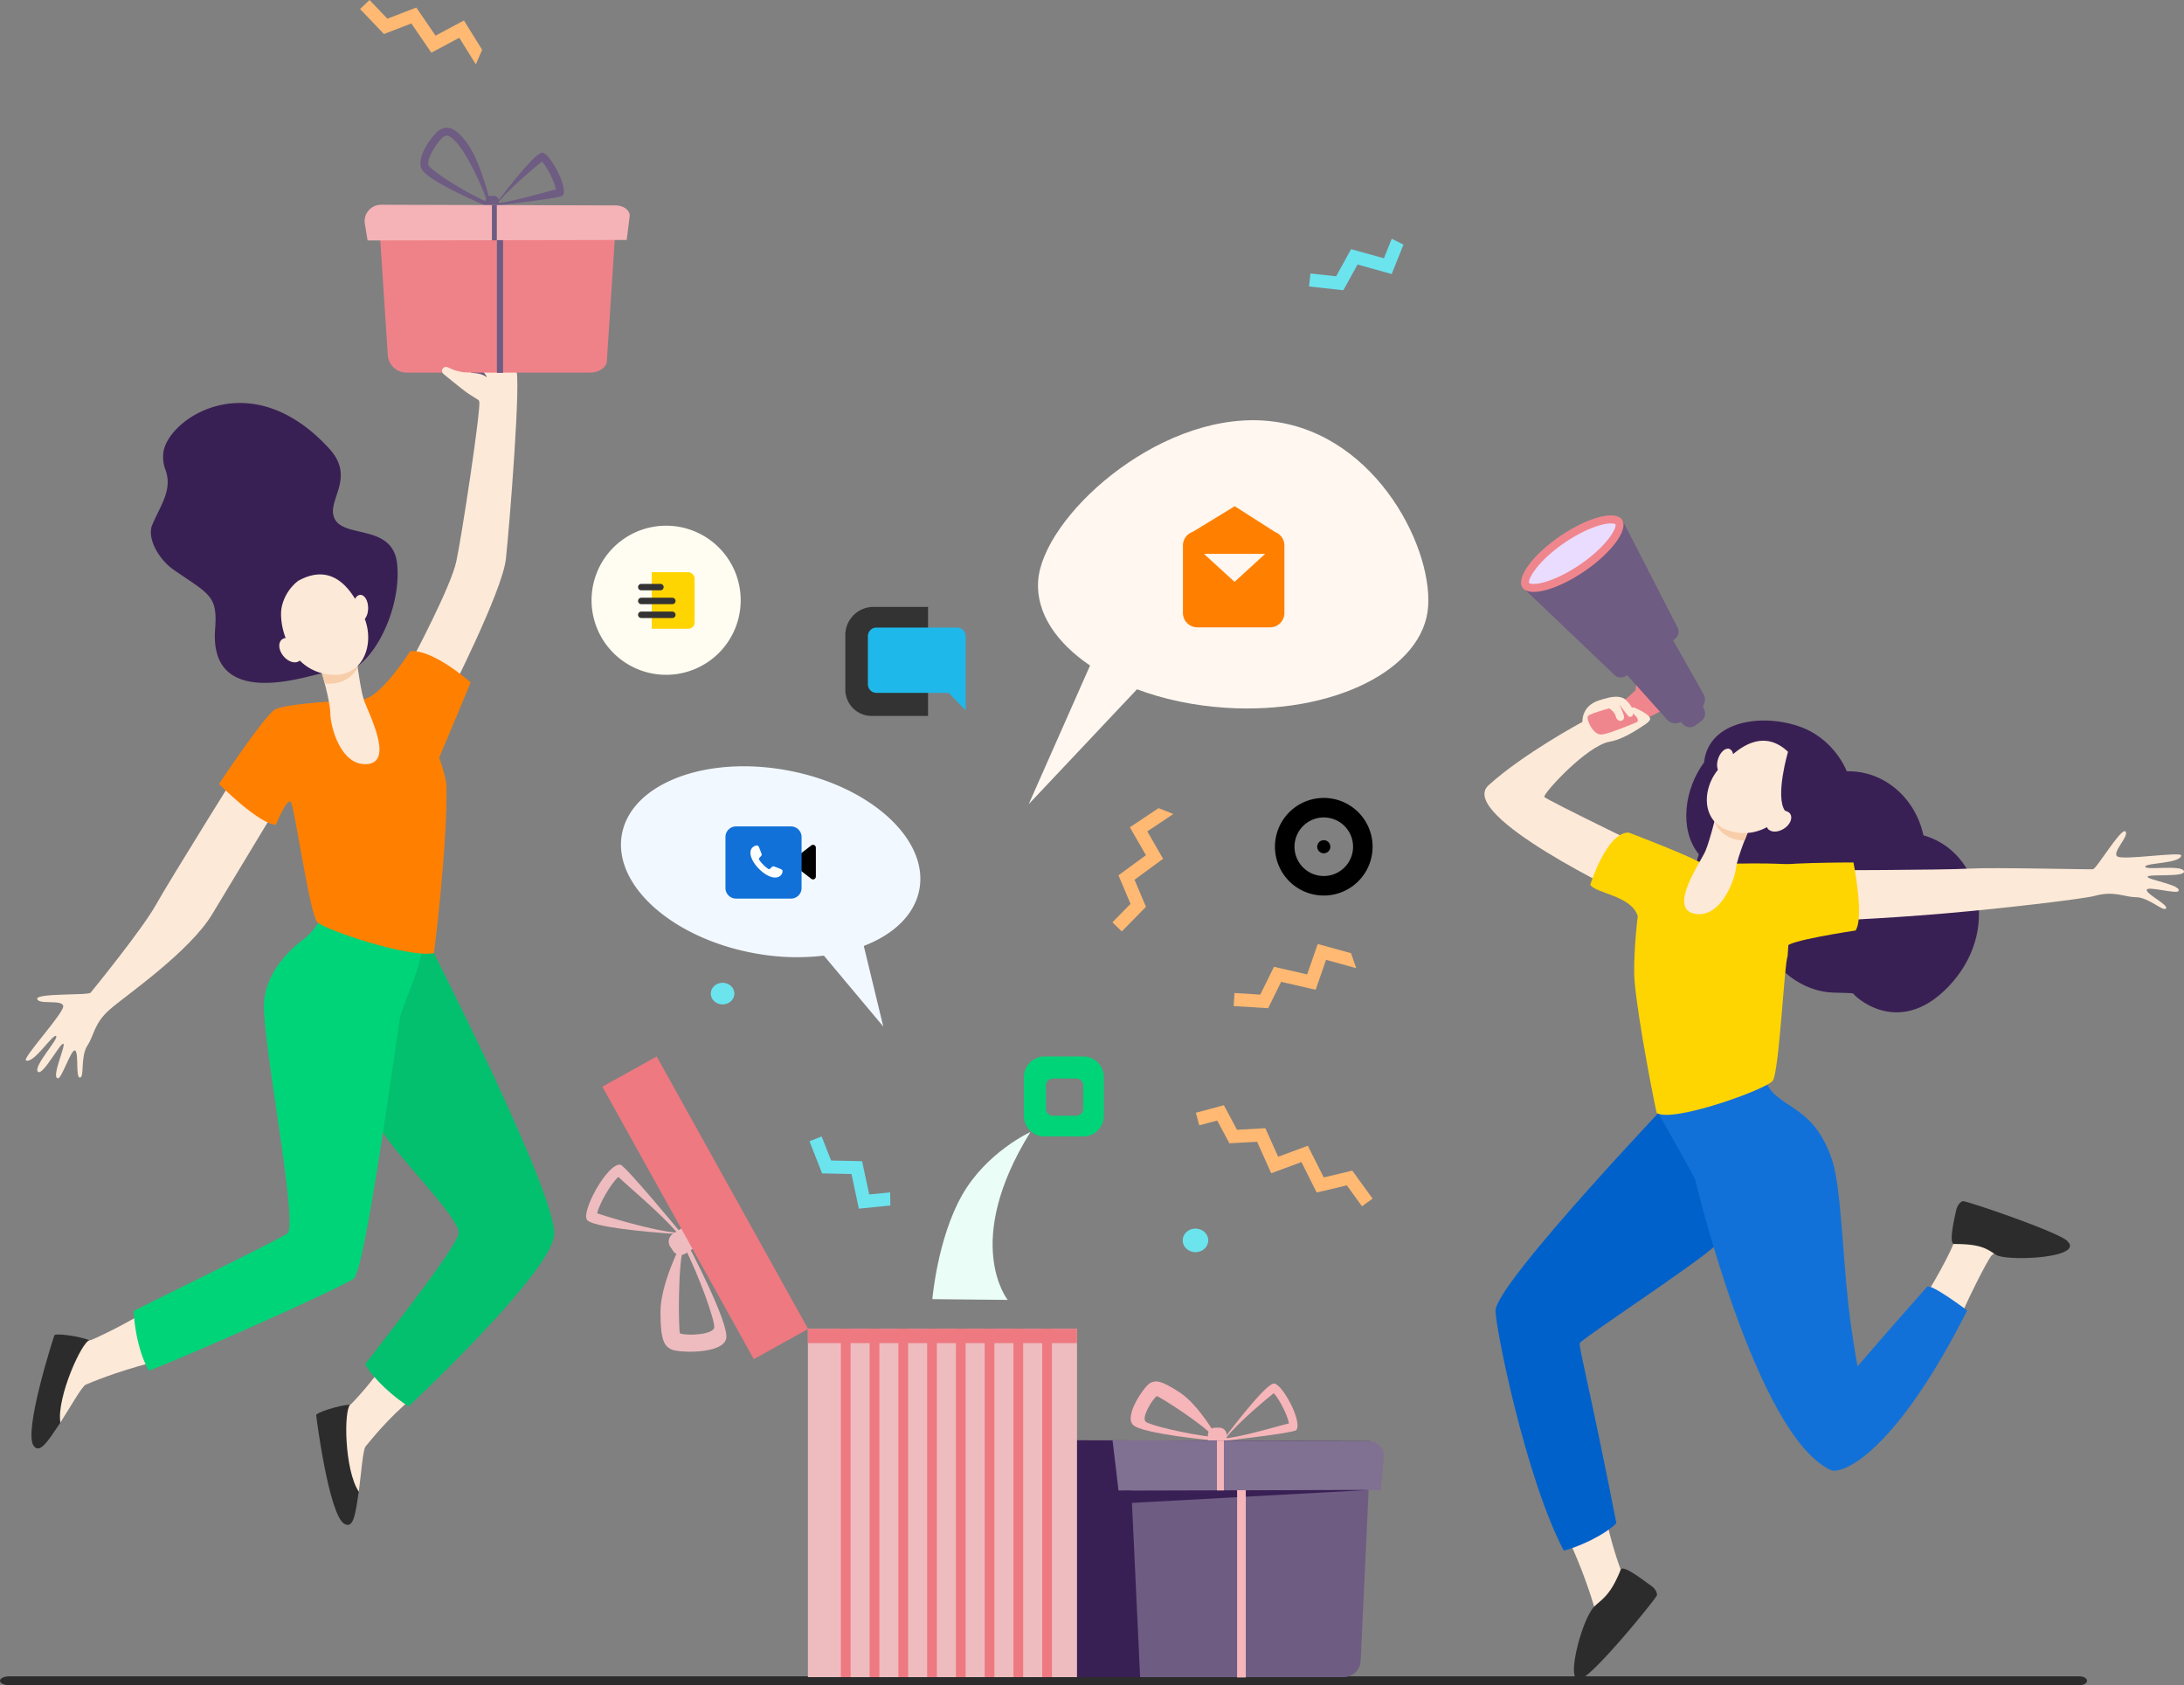 <svg xmlns="http://www.w3.org/2000/svg" width="2442.351" height="1884.795" viewBox="0 0 2442.351 1884.795">
  <rect x="0" y="0" width="2442.351" height="1884.795" fill="#808080" stroke="none"/>
  <g id="Group_1" data-name="Group 1" transform="translate(-3014.461 -1620.052)">
    <path id="path426" d="M3309.805-915.238s-49.28,22.4-76.68,71.013-33.013,115.92-33.013,115.92l84.266.853s-51.507-63.906,25.427-187.786" transform="translate(857 3801.327)" fill="#eafdf7"/>
    <path id="path428" d="M4491.349-301.479c0-2.762-3.827-5-8.547-5H2167.821c-5.72,0-10.36,2.238-10.36,5s4.64,5,10.36,5H4482.8c4.72,0,8.547-2.238,8.547-5" transform="translate(857 3801.327)" fill="#2c2c2c"/>
    <path id="path434" d="M3453.1-1277.464l-32.12,21.44,17.96,31.187-30.707,22.52,13.493,31.933-20.24,20.613,10.44,10.227,27.053-27.56-12.787-30.253,31.96-23.427-17.68-30.68,29.12-19.427-16.493-6.573" transform="translate(857 3801.327)" fill="#ffb972"/>
    <path id="path436" d="M3668.311-1115.237l-37.24-10.253-11.826,34-37.12-8.493-15.32,31.093-28.813-1.8-.92,14.587,38.546,2.427,14.507-29.48,38.627,8.84,11.64-33.44,33.747,9.293-5.827-16.773" transform="translate(857 3801.327)" fill="#ffb972"/>
    <path id="path438" d="M2696.66-2125.568l-20.386-32.8-31.76,16.947-21.52-31.427-32.346,12.467-19.947-20.893-10.573,10.093,26.68,27.947,30.653-11.813,22.387,32.693,31.226-16.667,18.48,29.72,7.107-16.267" transform="translate(857 3801.327)" fill="#ffb972"/>
    <path id="path440" d="M3526.1-945.184l14.693,27.467,31.72-1.773,14.307,31.947L3620-899.864l17.773,35.413,31.96-7.56,22.68,31.28-11.84,8.573-16.947-23.373-33.733,7.973-17.08-34.04-33.76,12.507-15.787-35.24-30.96,1.72-13.64-25.44-20.093,5.387-3.787-14.12,31.307-8.4" transform="translate(857 3801.327)" fill="#ffb972"/>
    <path id="path442" d="M3152.9-847.745l-23.4,2.373-7.987-37.24-34.653-.747-10.533-26.893-13.613,5.333,14.094,35.96,32.84.707,8.293,38.747,35.226-3.573-.267-14.667" transform="translate(857 3801.327)" fill="#6be4ee"/>
    <path id="path444" d="M4031.03-2035.5l-8.76,21.84-36.693-10.213-16.747,30.347-28.707-3.16-1.6,14.533,38.4,4.227,15.867-28.76,38.173,10.627,13.187-32.867-13.12-6.573" transform="translate(539.801 3922.58)" fill="#6be4ee"/>
    <path id="path446" d="M3528-572.545c14.28-18.253,46.826-44.92,53.866-50.587,6.28,6.413,15.733,25.32,16.987,33.867C3589.858-587.412,3550.845-575.305,3528-572.545Zm53.546-61.347c-10.826,2.133-54.093,60.106-54.093,60.106l-1.533,4.013s78.28-8.707,81.12-12.053c7.653-9.027-16.6-53.813-25.493-52.067" transform="translate(857 3801.327)" fill="#f6b5b9"/>
    <path id="path448" d="M3438.578-591.292c-4.733-4.707,7.04-24.373,12.413-28.547,1.373-.773,55.947,33.96,63.56,45.813-30.467-3.293-71.573-13.347-75.973-17.267ZM3476.685-624c-21.293-13.893-27.147-13.787-33.347-10.267s-29.08,36.347-18.853,46.587,91.346,17.547,91.346,17.547l1.826-4.96s-19.68-35.013-40.973-48.906" transform="translate(857 3801.327)" fill="#f6b5b9"/>
    <path id="path450" d="M3516.471-554.745h4.573a8.188,8.188,0,0,0,8.187-8.187v-13.44a8.188,8.188,0,0,0-8.187-8.187h-4.573a8.188,8.188,0,0,0-8.187,8.187v13.44a8.188,8.188,0,0,0,8.187,8.187" transform="translate(857 3801.327)" fill="#f6b5b9"/>
    <path id="path452" d="M3689.524-569.519l-371.106-1.12a16.12,16.12,0,0,0-15.973,18.533l5.747,37.867,18.6-.04L3338-323.706a19.286,19.286,0,0,0,19.253,18.16h296.2l12.32-209.426,17.52-.04,6.227-54.507" transform="translate(857 3801.327)" fill="#392054"/>
    <path id="path454" d="M3659.791-305.546H3432.432l-12.174-260.026h270.133l-11.333,241.946a19.134,19.134,0,0,1-19.267,18.08" transform="translate(857 3801.327)" fill="#6e5c82"/>
    <path id="path456" d="M3701.537-514.892l-293.239.787-6.693-56.427,287.266,1.107a16.088,16.088,0,0,1,15.973,17.533l-3.307,37" transform="translate(857 3801.327)" fill="#807092"/>
    <path id="path458" d="M3408.3-514.105l279.692-.787-270.826,14.787Z" transform="translate(857 3801.327)" fill="#392054"/>
    <path id="path460" d="M3526.125-514.372h-7.787v-55.72h7.787v55.72" transform="translate(857 3801.327)" fill="#f6b5b9"/>
    <path id="path462" d="M3550.632-305.159h-9.72V-514.625h9.72v209.466" transform="translate(857 3801.327)" fill="#f6b5b9"/>
    <path id="path464" d="M3361.859-305.559h-300.92v-389.6h300.92v389.6" transform="translate(857 3801.327)" fill="#eebcbf"/>
    <path id="path466" d="M3108.672-305.559h-10.893v-389.6h10.893v389.6" transform="translate(857 3801.327)" fill="#ee7980"/>
    <path id="path468" d="M3140.846-305.559h-10.893v-389.6h10.893v389.6" transform="translate(857 3801.327)" fill="#ee7980"/>
    <path id="path470" d="M3173.006-305.559h-10.893v-389.6h10.893v389.6" transform="translate(857 3801.327)" fill="#ee7980"/>
    <path id="path472" d="M3205.179-305.559h-10.893v-389.6h10.893v389.6" transform="translate(857 3801.327)" fill="#ee7980"/>
    <path id="path474" d="M3237.339-305.559h-10.893v-389.6h10.893v389.6" transform="translate(857 3801.327)" fill="#ee7980"/>
    <path id="path476" d="M3269.512-305.559h-10.893v-389.6h10.893v389.6" transform="translate(857 3801.327)" fill="#ee7980"/>
    <path id="path478" d="M3301.672-305.559h-10.893v-389.6h10.893v389.6" transform="translate(857 3801.327)" fill="#ee7980"/>
    <path id="path480" d="M3333.845-305.559h-10.893v-389.6h10.893v389.6" transform="translate(857 3801.327)" fill="#ee7980"/>
    <path id="path482" d="M3361.845-679.1H3060.953v-16.067h300.893V-679.1" transform="translate(857 3801.327)" fill="#ee7980"/>
    <path id="path484" d="M2914.74-802.558c-28.787-2.44-78.8-18.213-89.507-21.693,2.4-10.92,15.667-33.693,23.733-40.813,8.067,8.12,47.306,40.573,65.773,62.506Zm-100.52-14.027c9.613,9.853,99.6,15.453,99.6,15.453l5.227-1.147s-62.466-75.733-67.893-76.413c-14.64-1.827-44.826,54.027-36.933,62.106" transform="translate(857 3801.327)" fill="#eebcbf"/>
    <path id="path486" d="M2956.179-696.465c-1.693,8.147-30.24,9.267-38.253,6.52-1.746-.907-2.733-81.533,4.44-97.56C2939.713-753.478,2957.259-703.732,2956.179-696.465Zm-60.12-17.453c.027,31.693,4.134,37.72,12.04,41.787s57.76,5.56,61.467-12.093-44.013-107.266-44.013-107.266l-6.413,1.467s-23.107,44.413-23.08,76.106" transform="translate(857 3801.327)" fill="#eebcbf"/>
    <path id="path488" d="M2941.166-802.665l-3.107-4.76a10.206,10.206,0,0,0-14.134-2.96l-14.013,9.16a10.214,10.214,0,0,0-2.96,14.133l3.12,4.76a10.214,10.214,0,0,0,14.133,2.96l14-9.16a10.205,10.205,0,0,0,2.96-14.133" transform="translate(857 3801.327)" fill="#eebcbf"/>
    <path id="path490" d="M2831.073-965.944,3000.433-661.2l60.76-33.773-169.36-304.746-60.76,33.773" transform="translate(857 3801.327)" fill="#ee7980"/>
    <path id="path492" d="M3017.8-1511.192a83.383,83.383,0,0,1,2.457,117.889,83.368,83.368,0,0,1-117.89,2.457,83.368,83.368,0,0,1-2.474-117.889,83.389,83.389,0,0,1,117.907-2.457" transform="translate(799.313 3742.402)" fill="#fffdf2"/>
    <path id="path502" d="M2591.18-661.625c-17.96,26.707-38.467,48.2-41.053,50.653-1.253,1.173-9.586,3.853-10.907,5.04-11.693,36.96,3.347,68.373,19.453,93.093,2.68-20.04,4.6-47.413,7.667-50.8,4.907-5.387,21.667-28.493,55.493-56.987-17.853-10.04-19.987-23.653-30.653-41" transform="translate(857 3801.327)" fill="#fde9d8"/>
    <path id="path504" d="M2549.14-610.359c-13.213.787-38.227,9.053-38.08,11.68.173,3.147,14.333,112.146,31.546,121.733,10.36,5.773,12.28-11.187,16.067-35.907-16.12-24.72-16.893-91.213-9.533-97.506" transform="translate(857 3801.327)" fill="#2c2c2c"/>
    <path id="path506" d="M2317.288-712.572c-27.627,16.52-55.026,29.027-58.427,30.147-1.627.533-10.307-.6-12.013-.093-26.307,28.48-26.08,63.293-22.027,92.52,10.947-16.987,24.347-40.947,28.573-42.693,6.72-2.787,31.067-13.373,73.8-24.76-11.88-16.667-7.627-34.893-9.907-55.12" transform="translate(857 3801.327)" fill="#fde9d8"/>
    <path id="path508" d="M2619.687-1446.2s41.787-78.613,47.96-106.773,27.6-169.946,25.8-179.079-35.68-31.107-31.493-38.867,36.427-7.773,43.813-7.107,22.227,4.973,28.587,10.213-7.147,175.16-11.174,211.733-65.28,156.44-65.28,156.44l-38.213-46.56" transform="translate(857 3801.327)" fill="#fde9d8"/>
    <path id="path510" d="M2431.914-1332.583s-85.146,136.346-100.013,163.146-70.293,95.053-73.08,98.346-61.413.307-59.733,7.107,28.6.08,29.107,8.053-46.333,58.64-41.64,60.68c8.773,3.827,29.84-29.92,33.6-27.36s-25.213,33.2-20.493,39.733,24.76-31.56,28.507-31.107-14.08,38.333-5.893,38.707c4.453.2,15.067-34.067,19.293-31.04s.16,30.467,5.32,30.2.347-23.44,8.253-35.667,7.374-25.107,25.56-40.906,88.733-63.973,114.293-106.533,82.293-136.426,82.293-136.426l-45.373-36.933" transform="translate(857 3801.327)" fill="#fde9d8"/>
    <path id="path512" d="M2635.38-1129.757l-147.879,47.64s81.346,138.32,97.426,165.893,85.333,95.653,85.426,113.466c.067,12.613-65.187,96.2-104.533,147.2,8.88,16.533,33.187,37.8,48.573,47.227,65.52-62.12,161.093-160.053,162.853-192.16,2.56-46.893-141.867-329.266-141.867-329.266" transform="translate(857 3801.327)" fill="#03c06e"/>
    <path id="path514" d="M2257.648-682.292c-12.293-4.907-38.347-8.08-39.333-5.64-1.174,2.92-34.773,107.573-23.28,123.586,6.92,9.627,15.867-4.907,29.826-25.653-4.067-29.227,24.6-91.573,32.787-92.293" transform="translate(857 3801.327)" fill="#2c2c2c"/>
    <path id="path516" d="M2605.06-1044.411c1.88-9.107,14.066-35.867,20.36-57.173a116.946,116.946,0,0,0,2.8-54.387l-108.773-5.067-4.173,8.093a65.376,65.376,0,0,1-18.654,22.333c-16.293,12.32-44.867,39.347-44,76.946,1.2,52.493,38.547,244.866,26.133,252.066-22.413,12.987-115.933,58.48-171.759,86.48.773,20.333,6.467,49.307,17.08,66.813,44.213-16.92,199.786-85.786,228.719-102.666,13.067-7.613,49.053-277.959,52.267-293.439" transform="translate(857 3801.327)" fill="#00d478"/>
    <path id="path518" d="M2342.248-1656.556c8.627,22.8-5.026,39.787-14.52,62.24-6.36,15.067,7.68,38.987,23.56,50.013,40.226,27.92,49.667,28.64,46.746,66.56-7,91.32,102.187,52.387,119.746,49.48s30.827-2.107,39.213-7.92c25.293-17.507,49.027-70.067,44.573-114.333s-57.173-29.067-69.227-49.4,24.387-45.64-6.667-79.587c-89.187-97.493-182.28-32.107-185.6,5.187a39.314,39.314,0,0,0,2.173,17.76" transform="translate(857 3801.327)" fill="#392054"/>
    <path id="path520" d="M2648.607-1333.97s30.347-72.106,35.213-84.08c0,0-42.387-37.76-67.68-34.813,0,0-32.787,51.493-52.107,53.36s-87.306,4.747-99.226,11.84-62.48,83.253-62.48,83.253,45.44,45.52,63.72,45.427c0,0,12.413-30.746,16.667-25.146s21.04,125.053,29.52,134.146c7.854,8.413,103.053,40.547,130.533,34.64,0,0,14.813-114.986,14.013-185.76-.133-10.813-8.174-32.867-8.174-32.867" transform="translate(857 3801.327)" fill="#ff8000"/>
    <path id="path522" d="M2516.047-1433.356s10.72,35.453,10.8,49.867,11.56,59.706,41.773,56.733-.307-59.067-4.586-72.746-9.44-56.906-9.44-56.906l-38.547,23.053" transform="translate(857 3801.327)" fill="#fde9d8"/>
    <path id="path524" d="M2557.46-1434.757c-1.693-11.786-2.866-21.653-2.866-21.653l-38.547,23.053s2.187,7.24,4.6,16.52c18.093,1.733,30.267-6.16,36.813-17.92" transform="translate(857 3801.327)" fill="#f8cda9"/>
    <path id="path526" d="M2490.927-1531.663a50.385,50.385,0,0,0-18.48,29.626c-3.773,19.347,7.733,67.106,49.253,74.627s55.026-32.627,43.626-61.747-33.386-65.226-74.4-42.506" transform="translate(857 3801.327)" fill="#fde9d8"/>
    <path id="path528" d="M2569.167-1501.3c.04,8.133-3.76,14.747-8.507,14.773s-8.613-6.547-8.653-14.68,3.76-14.746,8.507-14.773,8.613,6.547,8.654,14.68" transform="translate(857 3801.327)" fill="#fde9d8"/>
    <path id="path530" d="M2490.487-1460.783c5.467,6.547,6.307,14.853,1.88,18.547s-12.44,1.373-17.906-5.173-6.307-14.853-1.88-18.547,12.453-1.373,17.907,5.173" transform="translate(857 3801.327)" fill="#fde9d8"/>
    <path id="path532" d="M2691.06-1770.6a19.032,19.032,0,0,0-2.52,1.88l-4.627,4.187h0c4.267,1.013,11.333.187,17.947,5.187,0,0-1.307-5.413-10.8-11.253" transform="translate(857 3801.327)" fill="#6c5a80"/>
    <path id="path534" d="M2713.886-1953.969c13.16-16.827,43.147-41.387,49.626-46.6,5.787,5.893,14.507,23.32,15.653,31.187C2770.886-1967.675,2734.94-1956.515,2713.886-1953.969Zm49.347-56.52c-9.987,1.96-49.84,55.373-49.84,55.373l-1.413,3.693s72.12-8.013,74.733-11.093c7.053-8.32-15.293-49.587-23.48-47.973" transform="translate(857 3801.327)" fill="#6e5c82"/>
    <path id="path536" d="M2636.874-1996.249c-3.413-7.093,11.093-28.413,16.787-32.2a10.115,10.115,0,0,1,3.653-1.093c1.253,0,6.053.96,15.187,13.333,9.987,13.52,25.907,46.853,29.813,60.853C2675.193-1967.409,2640.127-1990.249,2636.874-1996.249Zm42.733-25.2c-15.56-21.08-23.853-17.52-29.733-14.987s-27.773,29.813-20.947,44.027,74.213,42.173,74.213,42.173l2.44-5.253s-10.427-44.893-25.973-65.96" transform="translate(857 3801.327)" fill="#6e5c82"/>
    <path id="path538" d="M2706.233-1941.142h3.24a5.8,5.8,0,0,0,5.8-5.8v-9.52a5.8,5.8,0,0,0-5.8-5.8h-3.24a5.8,5.8,0,0,0-5.8,5.8v9.52a5.787,5.787,0,0,0,5.8,5.8" transform="translate(857 3801.327)" fill="#6e5c82"/>
    <path id="path540" d="M2817.046-1764.542H2612.1a21.006,21.006,0,0,1-20.973-19.64l-10.747-164.626h266.893l-11.187,171.453c-.48,7.173-8.854,12.813-19.04,12.813" transform="translate(857 3801.327)" fill="#ef8289"/>
    <path id="path542" d="M2858.3-1912.889l-289.746.547-3.08-18.627a18.305,18.305,0,0,1,18.12-21.293l262.186.72c9.32.027,16.613,5.773,15.787,12.427l-3.267,26.227" transform="translate(857 3801.327)" fill="#f5b3b7"/>
    <path id="path544" d="M2713.06-1912.515h-5.507v-39.493h5.507v39.493" transform="translate(857 3801.327)" fill="#6e5c82"/>
    <path id="path546" d="M2720.033-1764.262h-6.893V-1912.7h6.893v148.44" transform="translate(857 3801.327)" fill="#6e5c82"/>
    <path id="path548" d="M2686.607-1754.049l-2.613-10.36c-8.133.2-14.187-1.747-18.733-2.973l-7.227-3.147a4.454,4.454,0,0,0-5.907,2.4,4.462,4.462,0,0,0,1.36,5.173s19.52,16.08,26.373,20.96c3.4,2.413,14.093,8.947,14.093,8.947l6.24-11.653-13.587-9.347" transform="translate(857 3801.327)" fill="#fde9d8"/>
    <path id="path550" d="M2978.726-1070.024c0,6.68-5.907,12.107-13.2,12.107s-13.2-5.427-13.2-12.107,5.907-12.107,13.2-12.107,13.2,5.427,13.2,12.107" transform="translate(857 3801.327)" fill="#6be4ee"/>
    <path id="path552" d="M3508.645-794.025c0,7.293-6.4,13.2-14.293,13.2s-14.307-5.907-14.307-13.2,6.4-13.2,14.307-13.2,14.293,5.907,14.293,13.2" transform="translate(857 3801.327)" fill="#6be4ee"/>
    <path id="path556" d="M3038.3-1319.637c91.84,17.107,157.786,76.706,147.28,133.12-5.254,28.213-28.627,50.293-62.16,63.173l21.787,90.12-66.4-79.266a257.909,257.909,0,0,1-78.546-2.84c-91.84-17.093-157.786-76.693-147.28-133.12s93.48-88.28,185.32-71.187" transform="translate(857 3801.327)" fill="#f2f8ff"/>
    <path id="path560" d="M2994.779-1226.41a31.519,31.519,0,0,0,14.76,42.067,31.52,31.52,0,0,0,42.053-14.773l-56.813-27.293" transform="translate(857 3801.327)" fill="#eadcff"/>
    <path id="path562" d="M3570.218-1710.942c-120.453-7.733-247.319,109.24-251.853,179.693-2.254,35.213,20.107,68.667,58.093,94.293L3307.885-1281.9l121.08-128.466c29.426,11.027,63.173,18.36,99.306,20.68,120.453,7.733,221.773-43.107,226.293-113.56s-63.893-199.96-184.346-207.693" transform="translate(857 3801.327)" fill="#fff7f0"/>
    <path id="path568" d="M4308.43-1247.037c-9.187-42.24-44.413-72.587-85.667-71.587-9.507-22.16-27.987-40.427-49.68-48.88-42.8-16.667-104.973-8.613-110,38.973-21.573,29.04-28.613,74.386-5.8,102.786-15.107,41.293,18.64,88.987,70.266,95.746,13.707,32.773,45.107,57.48,79.6,58.84,8.28.32,20.986.253,22.974,1.107-2.521-.907,48.333,52.573,106.239-7.773,59.093-61.587,36.227-151.32-27.933-169.213" transform="translate(857 3801.327)" fill="#392054"/>
    <path id="path570" d="M4026.124-1219.277s-141.013-68.04-141.693-70.8c-1.013-4.027,47.64-57.307,73.093-61.667,19.507-3.333,43.453-22.36,43.453-22.36s-26-29.987-50.76-25.04-23.133,25.213-23.133,25.213-66.386,35.773-104.973,70.907c-36.586,33.307,157.813,125,157.813,125l46.2-41.253" transform="translate(857 3801.327)" fill="#fde9d8"/>
    <path id="path572" d="M3951.884-491.412c6.04,32.587,16.32,61.253,17.72,64.627.68,1.627,7.133,7.56,7.88,9.213-3.467,39.733-28.8,63.347-52.573,80.173,5.16-20.04,16.64-43.04,15.16-47.493a568,568,0,0,0-31.12-80.2c19.787-2.227,26.826-14.253,42.933-26.32" transform="translate(857 3801.327)" fill="#fde9d8"/>
    <path id="path574" d="M4038.164-964.238l123.506,93.813s-61.146,58.827-84.093,80.693-151.453,105.653-153.453,110.653c-1.48,3.72,11.387,50.747,40.92,201.319-13.067,13.347-41.813,26.413-58.826,30.733-42.826-81.72-76.333-249.359-76.333-268.293,0-30.84,208.279-248.919,208.279-248.919" transform="translate(857 3801.327)" fill="#0061cb"/>
    <path id="path576" d="M4384.629-777.091c-4.041,3.933-30.854,56.16-41.053,84.12-14.934-9.4-23.974-20.6-40.653-26.933,13.16-19.053,38.827-64.88,40.946-75.8,5-25.88,10.88-29.693,10.88-29.693s86.773,29.36,92.546,37.587-46.453-5.093-62.667,10.72" transform="translate(857 3801.327)" fill="#fde9d8"/>
    <path id="path578" d="M4342.856-789.958c-6.733.027.573-30.4,2.12-37.413,1.733-7.88,6.307-10.24,7.44-10.52,3.08-.773,99.506,31.853,115.8,43.573a19.333,19.333,0,0,1,3.386,3.867c8.92,16.653-70.573,19.813-82.014,12.547-10.173-6.48-16.453-12.133-46.733-12.053" transform="translate(857 3801.327)" fill="#2c2c2c"/>
    <path id="path580" d="M4011.79-936.544s116.386-45.827,117.906-40.947c12.041,38.813,54.693,26.28,76.96,94.653,9.32,28.64,11.507,104.213,17.787,160.266,4.32,38.52,10.36,69.386,10.36,69.386s26.946-31.72,77.666-88.866c3.934-4.427,44.88,26.387,44.88,26.387-80.773,160.173-140.226,184.133-152.573,178.466-83.479-38.293-151.8-325.146-151.666-325.119-9.493-18.48-41.32-74.227-41.32-74.227" transform="translate(857 3801.327)" fill="#1271d8"/>
    <path id="path582" d="M4191.417-1207.93s138.946-.173,168.692-1.893c26.933-1.547,133.72,1.173,137.893.693s31.773-47.24,36.36-42.213-15.36,23.173-9.187,27.88,72.44-5.84,71.56-.933c-1.64,9.173-40.306,8-40.266,12.427s40.466-2.48,43.213,4.867-38.893,3-40.56,6.267,38.614,9.28,34.493,16.12c-2.227,3.707-35.68-6.2-35.52-1.133s24.573,16.56,21.573,20.587-19.146-12.36-33.307-12.56-24.293-7.6-46.893-1.4c-11.173,3.067-96.36,13.48-168.359,19.627-73.8,6.307-134.293,8.32-134.293,8.32l-5.4-56.653" transform="translate(857 3801.327)" fill="#fde9d8"/>
    <path id="path584" d="M3985.39-1084.411c-1.84-22.307,2.547-64.773,3.547-72.173-6.746-23.173-47.893-25.56-53.053-35.267,0,0,18.133-58.626,42.907-58.307,0,0,58.133,22.08,77.68,32.28.293-.08,6.92,2.96,9.84,2.933,18.88-.133,84.853-2.133,97.174,1.547l-6.987,101.946c-3.546,5.84-9.32,129.306-16.626,138.96s-112.013,47.32-129.613,35.987c-.707-.453-21.146-102.8-24.866-147.906" transform="translate(857 3801.327)" fill="#ffd501"/>
    <path id="path586" d="M4129.11-1211.037c12.173-5.813,101.08-5.627,101.08-5.627s12.307,61.32,2.359,76.067c0,0-78.746,11.72-76.506,18.173l-26.934-88.613" transform="translate(857 3801.327)" fill="#ffd501"/>
    <path id="path588" d="M4114.6-1256.65s-14.267,33.067-15.933,46.987-17.747,56.413-46.626,50.213,6.813-57.026,12.467-69.786,15.387-53.947,15.387-53.947l34.707,26.533" transform="translate(857 3801.327)" fill="#fde9d8"/>
    <path id="path590" d="M4074.737-1262.57c2.933-11.213,5.16-20.613,5.16-20.613l34.707,26.533s-2.92,6.76-6.267,15.453c-17.68-.32-28.573-9.28-33.6-21.373" transform="translate(857 3801.327)" fill="#f8cda9"/>
    <path id="path592" d="M4160.39-1337.037a49.024,49.024,0,0,1,8.054,32.987c-2.414,19.027-27.574,59.627-68.213,53.933s-40.893-46.893-21.493-70.32,50.693-50.067,81.653-16.6" transform="translate(857 3801.327)" fill="#fde9d8"/>
    <path id="path594" d="M4078.883-1332.81c-2.52,7.493-1.013,14.76,3.36,16.227s9.947-3.427,12.453-10.92,1.013-14.773-3.347-16.24-9.947,3.427-12.467,10.933" transform="translate(857 3801.327)" fill="#fde9d8"/>
    <path id="path596" d="M3969.91-425.812c2.48-6.253,27.626,13.68,33.546,17.72,6.68,4.547,7.174,9.667,7,10.827-.427,3.067-64.386,81.84-83.093,92.72a10.8,10.8,0,0,1-6.573.64c-10.387-4,6.52-68.466,20.16-81.187,8.813-8.227,17.76-12.587,28.96-40.72" transform="translate(857 3801.327)" fill="#2c2c2c"/>
    <path id="path598" d="M4157.149-1341.1s-15.08,51.107-3.387,66.787-4.426,34.133-4.426,34.133,36.387-43.307,31.213-64.773-23.4-36.146-23.4-36.146" transform="translate(857 3801.327)" fill="#392054"/>
    <path id="path600" d="M4141.43-1271.53c-7.04,4.387-10.347,11.8-7.387,16.547s11.08,5.067,18.12.68,10.347-11.8,7.374-16.56-11.067-5.053-18.107-.667" transform="translate(857 3801.327)" fill="#fde9d8"/>
    <path id="path602" d="M4060.9-1394.156l2.707,7.4a10.421,10.421,0,0,1-3.586,11.933l-6.56,4.866a10.407,10.407,0,0,1-13.56-.987l-5.76-5.733,26.76-17.48" transform="translate(857 3801.327)" fill="#6e5c82"/>
    <path id="path604" d="M4024.364-1382.437l-10.827-2.933-7.466,3.987s-48.453,21.573-58.053,21.613-17-17.44-14.68-20.733,33.733-11.227,33.733-11.227l19.52-17.653,1.094-12.787,36.68,39.733" transform="translate(857 3801.327)" fill="#f0868d"/>
    <path id="path606" d="M4028.244-1465.57l34.227,60.56a12.388,12.388,0,0,1-3.747,16.293l-20.667,14.253a12.375,12.375,0,0,1-16.253-1.92l-45.6-50.8,52.04-38.387" transform="translate(857 3801.327)" fill="#6e5c82"/>
    <path id="path608" d="M4030.443-1466.6l-54.2,40.907a10.354,10.354,0,0,1-13.386-.773l-99.52-94.906,108.306-78.44,61.773,120.213a10.344,10.344,0,0,1-2.973,13" transform="translate(857 3801.327)" fill="#6e5c82"/>
    <path id="path610" d="M3902.284-1581.8c-30.76,20.947-49.667,46.786-42.227,57.693s38.387,2.773,69.146-18.187,49.667-46.786,42.226-57.706-38.387-2.76-69.146,18.2" transform="translate(857 3801.327)" fill="#f0868d"/>
    <path id="path612" d="M3868.977-1528.57c8.707,2.053,31-4.653,55.187-21.133,30.267-20.627,41.64-41.066,39.84-45.266h0a4.781,4.781,0,0,0-1.493-.56c-8.707-2.053-31,4.653-55.173,21.133-30.28,20.627-41.653,41.067-39.854,45.28v-.013a4.99,4.99,0,0,0,1.493.56" transform="translate(857 3801.327)" fill="#eadcff"/>
    <path id="path614" d="M3941.377-1395.517l12.854,4.813s8.387,3.707,10.293,10.987,11.16,5.587,8.6-2.04a75.611,75.611,0,0,0-5.2-12.253s10.454,14.307,11.534,14.427c6.067.627,6.973-8.32-3.374-18.48s-34.707,2.547-34.707,2.547" transform="translate(857 3801.327)" fill="#fde9d8"/>
    <path id="path616" d="M3984.657-1390.063s22,8.987,17.6,14.48-17.6,11.56-17.973,8.627,8.627-6.973,2.76-13.027c-1.64-1.68-9.72-10.08-2.387-10.08" transform="translate(857 3801.327)" fill="#fde9d8"/>
    <g id="Channel-logo" transform="translate(3959.777 2298.803)">
      <path id="Path_1" data-name="Path 1" d="M0,31.538A31.538,31.538,0,0,1,31.538,0H92.511V121.946H29.435A29.435,29.435,0,0,1,0,92.511Z" fill="#333"/>
      <path id="Path_2" data-name="Path 2" d="M121.331,20.738a9.847,9.847,0,0,0-2.786-6.885A9.383,9.383,0,0,0,111.824,11H21.507a9.383,9.383,0,0,0-6.721,2.853A9.847,9.847,0,0,0,12,20.738V74.3a9.847,9.847,0,0,0,2.786,6.885,9.383,9.383,0,0,0,6.721,2.853h80.81l19.014,19.476Z" transform="translate(13.23 12.128)" fill="#1eb9ea" fill-rule="evenodd"/>
    </g>
    <g id="Doc-logo" transform="translate(3728 2260)">
      <path id="Path_3" data-name="Path 3" d="M78.873,7.411A7.411,7.411,0,0,0,71.462,0H30.9V63.241H71.956a6.917,6.917,0,0,0,6.917-6.917Z" transform="translate(-15.631)" fill="#ffd501"/>
      <path id="Path_4" data-name="Path 4" d="M3.6,26.482H25.022a3.6,3.6,0,0,1,0,7.2H3.6a3.6,3.6,0,0,1,0-7.2ZM38.333,64.645H3.6a3.6,3.6,0,0,1,0-7.2H38.333a3.6,3.6,0,0,1,0,7.2Zm0-15.481H3.6a3.6,3.6,0,0,1,0-7.2H38.333a3.6,3.6,0,0,1,0,7.2Z" transform="translate(0 -13.398)" fill="#333"/>
    </g>
    <path id="Email-logo" d="M10.938,28.7,57.931,0l45.178,28.909a16.063,16.063,0,0,1,10.363,15.018v75.489a16.058,16.058,0,0,1-16.057,16.057H16.057A16.058,16.058,0,0,1,0,119.416V43.927A16.064,16.064,0,0,1,10.938,28.7Zm46.776,55.9L23.477,53.3H91.952Z" transform="translate(4337.335 2186.201)" fill="#ff8000" fill-rule="evenodd"/>
    <g id="Meet-logo" transform="translate(3825.736 2544.327)">
      <path id="Path_5" data-name="Path 5" d="M115.653,26.936a3.159,3.159,0,0,1,5.091,2.5V61.793a3.159,3.159,0,0,1-5.091,2.5L94.717,48.114a3.159,3.159,0,0,1,0-5Z" transform="translate(-19.656 -5.711)"/>
      <path id="Path_6" data-name="Path 6" d="M85.126,12.083A11.846,11.846,0,0,0,73.28.237H11.846A11.846,11.846,0,0,0,0,12.083V69.114A11.846,11.846,0,0,0,11.846,80.961H73.28A11.846,11.846,0,0,0,85.126,69.114Z" transform="translate(0 -0.237)" fill="#1271d8"/>
      <path id="Path_7" data-name="Path 7" d="M35.5,33.763a7.8,7.8,0,0,1,6.191-6.457c1.211-.135,2.153-.673,3.5,2.421,1.211,3.094,2.826,7.4,2.826,7.4a2.32,2.32,0,0,1-.673,1.749,30.91,30.91,0,0,1-2.288,2.556,1.692,1.692,0,0,0,0,1.48c1.615,3.228,7.4,8.878,10.5,10.627a1.436,1.436,0,0,0,1.48-.135s1.615-1.48,2.557-2.287a2.189,2.189,0,0,1,1.884-.538s4.172,1.48,7.267,2.825c3.1,1.211,2.557,2.152,2.422,3.5,0,1.211-1.615,5.246-6.46,6.053C53.125,64.97,33.611,45.465,35.5,33.763Z" transform="translate(-7.436 -5.903)" fill="#fff" fill-rule="evenodd"/>
    </g>
    <path id="OKR-logo" d="M84.92,9.2a54.587,54.587,0,1,0,20.1,24.5A54.587,54.587,0,0,0,84.92,9.2ZM36.4,27.347a32.75,32.75,0,1,1-12.062,14.7A32.75,32.75,0,0,1,36.4,27.347ZM54.587,61.92a7.333,7.333,0,1,0-7.333-7.333A7.333,7.333,0,0,0,54.587,61.92Z" transform="translate(4440.244 2512.468)" fill-rule="evenodd"/>
    <path id="Todo-logo" d="M23.138,0A23.138,23.138,0,0,0,0,23.138V66.329A23.138,23.138,0,0,0,23.138,89.466H66.329A23.138,23.138,0,0,0,89.466,66.329V23.138A23.138,23.138,0,0,0,66.329,0Zm9.255,24.68a7.712,7.712,0,0,0-7.713,7.713V58.616a7.712,7.712,0,0,0,7.713,7.713H58.616a7.712,7.712,0,0,0,7.713-7.713V32.393a7.712,7.712,0,0,0-7.713-7.713Z" transform="translate(4159.457 2801.61)" fill="#00d478" fill-rule="evenodd"/>
  </g>
</svg>
